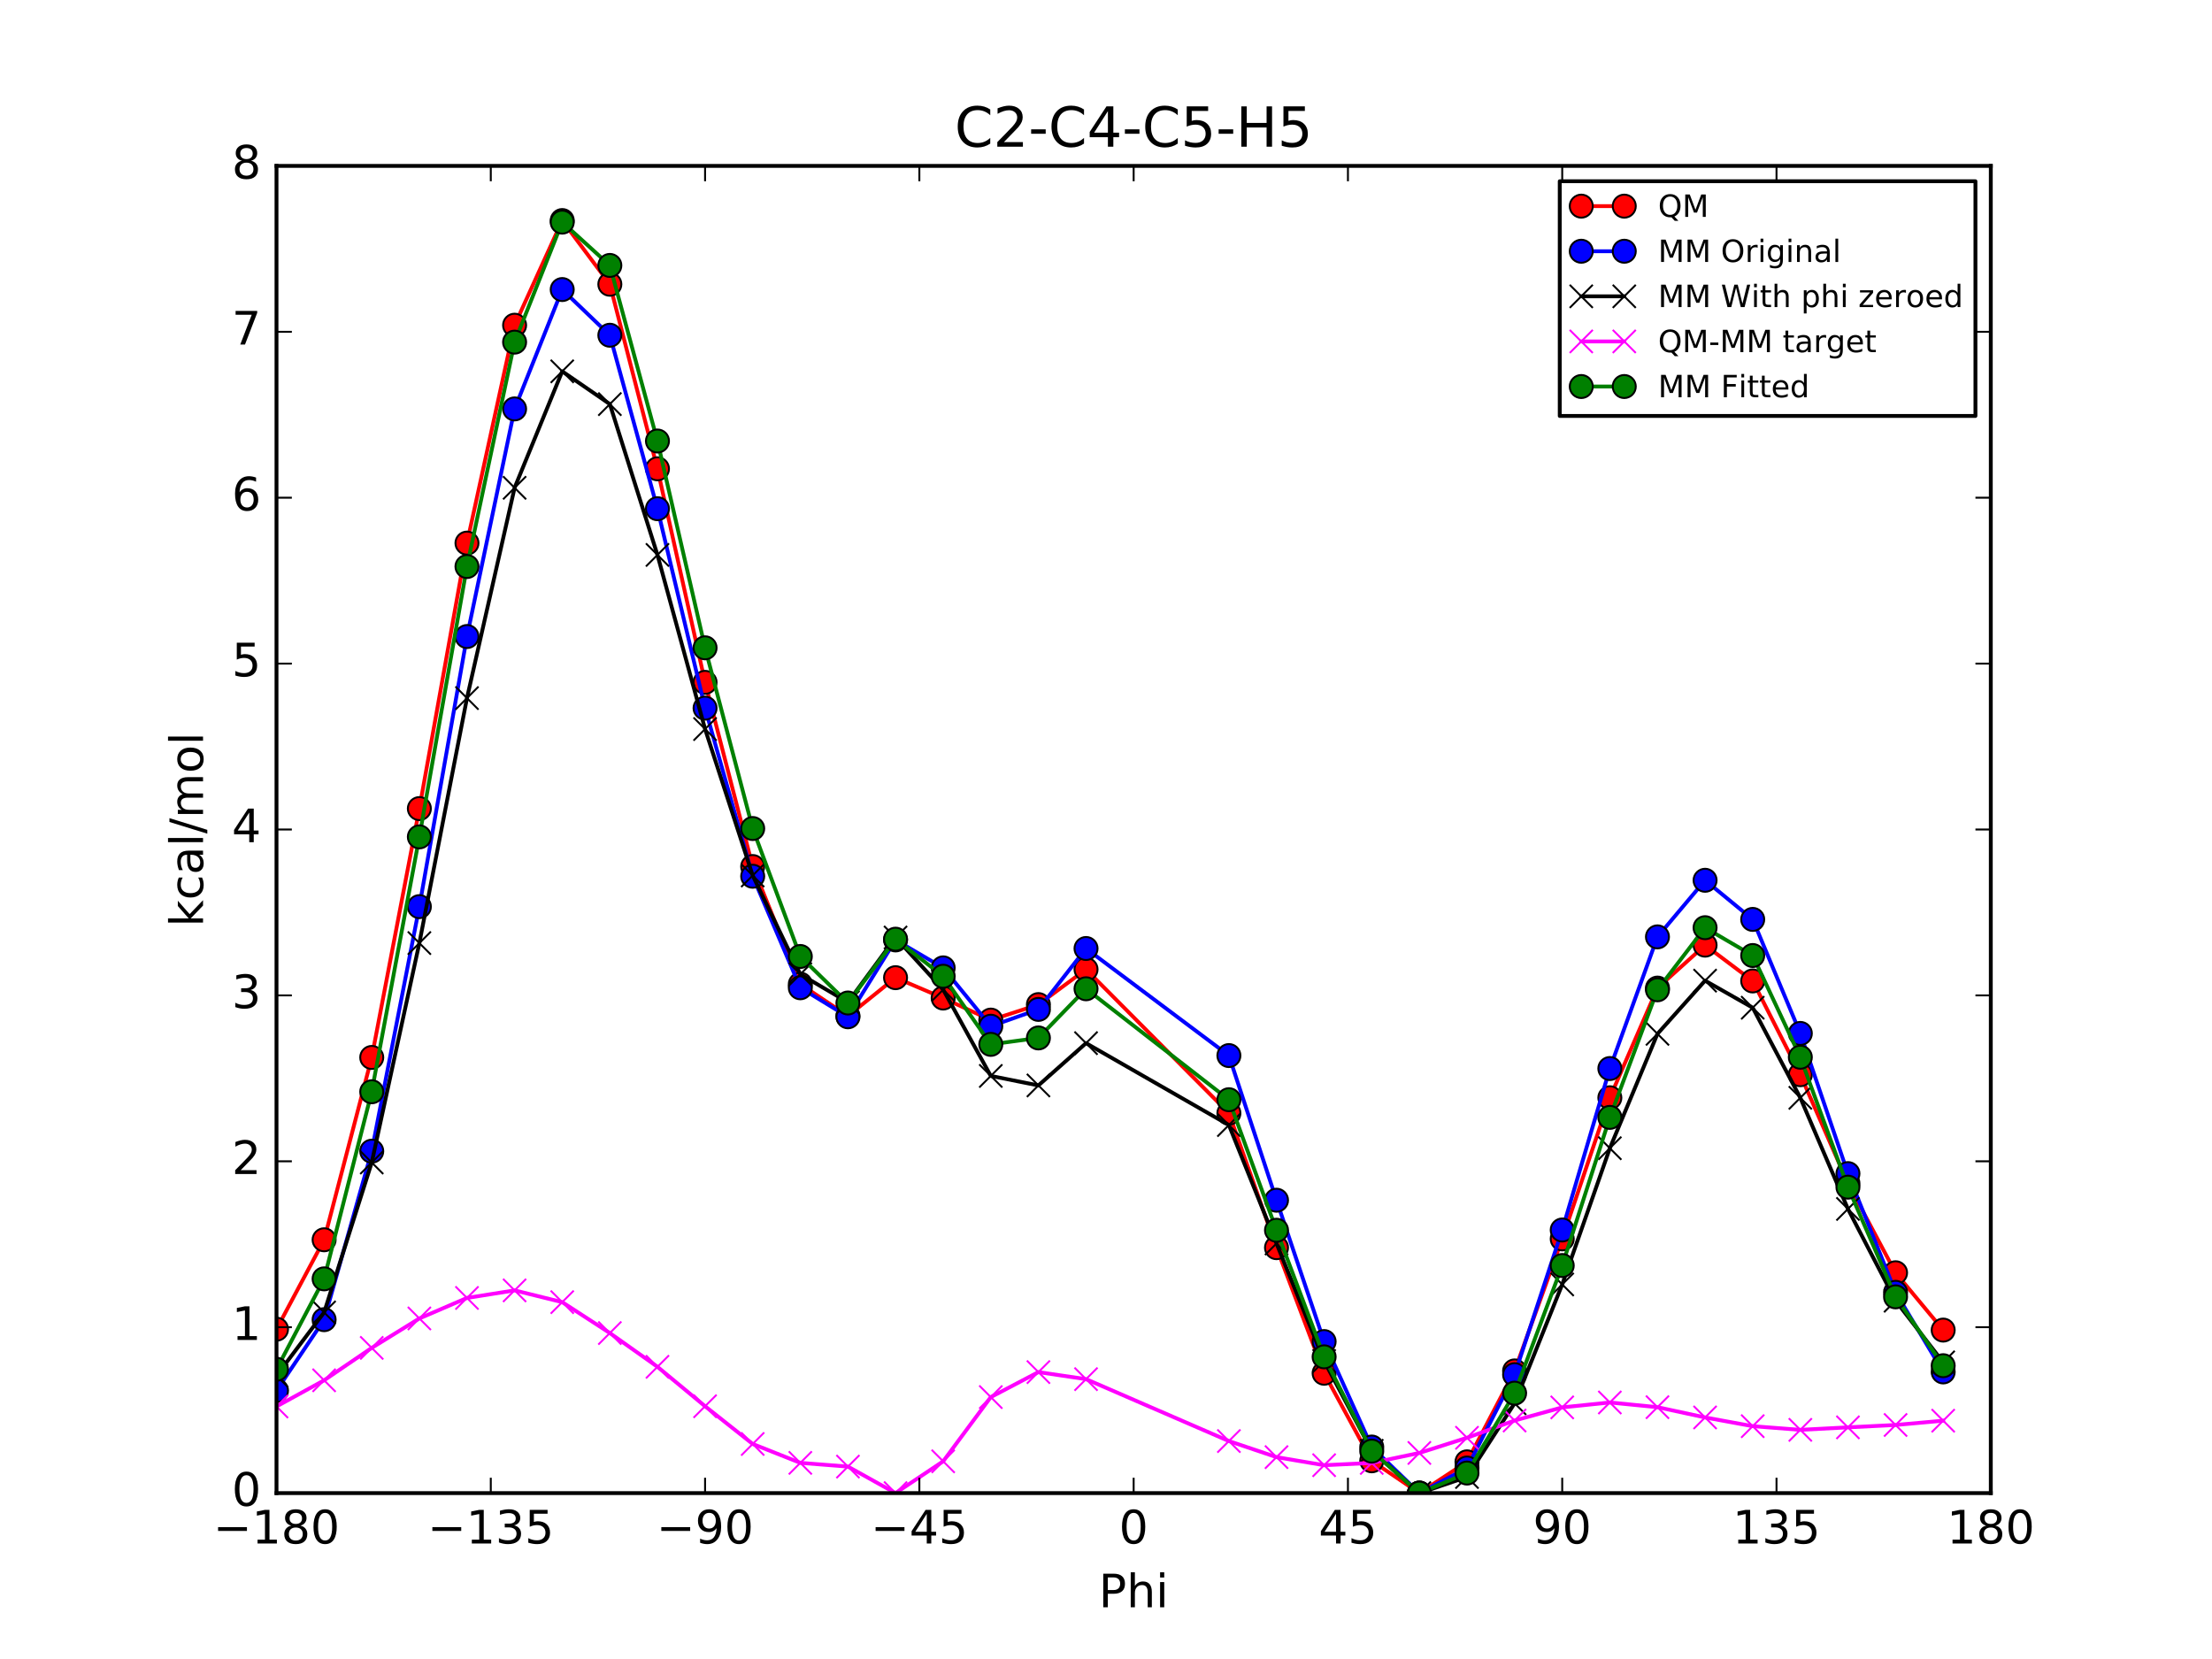 <?xml version="1.0" encoding="utf-8" standalone="no"?>
<!DOCTYPE svg PUBLIC "-//W3C//DTD SVG 1.1//EN"
  "http://www.w3.org/Graphics/SVG/1.1/DTD/svg11.dtd">
<!-- Created with matplotlib (http://matplotlib.org/) -->
<svg height="432pt" version="1.1" viewBox="0 0 576 432" width="576pt" xmlns="http://www.w3.org/2000/svg" xmlns:xlink="http://www.w3.org/1999/xlink">
 <defs>
  <style type="text/css">
*{stroke-linecap:butt;stroke-linejoin:round;stroke-miterlimit:100000;}
  </style>
 </defs>
 <g id="figure_1">
  <g id="patch_1">
   <path d="M 0 432 
L 576 432 
L 576 0 
L 0 0 
z
" style="fill:#ffffff;"/>
  </g>
  <g id="axes_1">
   <g id="patch_2">
    <path d="M 72 388.8 
L 518.4 388.8 
L 518.4 43.2 
L 72 43.2 
z
" style="fill:#ffffff;"/>
   </g>
   <g id="line2d_1">
    <path clip-path="url(#p2519c8c718)" d="M 72 346.123 
L 84.4 322.838 
L 96.8 275.357 
L 109.2 210.555 
L 121.6 141.423 
L 134 84.687 
L 146.4 57.431 
L 158.8 74.016 
L 171.2 122.075 
L 183.6 177.685 
L 196 225.645 
L 208.4 256.275 
L 220.8 264.557 
L 233.2 254.584 
L 245.6 259.886 
L 258 265.63 
L 270.4 261.595 
L 282.8 252.421 
L 320 289.869 
L 332.4 324.89 
L 344.8 357.587 
L 357.2 380.39 
L 369.6 388.8 
L 382 380.66 
L 394.4 356.984 
L 406.8 322.603 
L 419.2 285.854 
L 431.6 257.296 
L 444 246.114 
L 456.4 255.437 
L 468.8 279.852 
L 481.2 308.141 
L 493.6 331.424 
L 506 346.354 
" style="fill:none;stroke:#ff0000;stroke-linecap:square;"/>
    <defs>
     <path d="M 0 3 
C 0.796 3 1.559 2.684 2.121 2.121 
C 2.684 1.559 3 0.796 3 0 
C 3 -0.796 2.684 -1.559 2.121 -2.121 
C 1.559 -2.684 0.796 -3 0 -3 
C -0.796 -3 -1.559 -2.684 -2.121 -2.121 
C -2.684 -1.559 -3 -0.796 -3 0 
C -3 0.796 -2.684 1.559 -2.121 2.121 
C -1.559 2.684 -0.796 3 0 3 
z
" id="m94679b34db" style="stroke:#000000;stroke-width:0.5;"/>
    </defs>
    <g clip-path="url(#p2519c8c718)">
     <use style="fill:#ff0000;stroke:#000000;stroke-width:0.5;" x="72" xlink:href="#m94679b34db" y="346.123"/>
     <use style="fill:#ff0000;stroke:#000000;stroke-width:0.5;" x="84.4" xlink:href="#m94679b34db" y="322.838"/>
     <use style="fill:#ff0000;stroke:#000000;stroke-width:0.5;" x="96.8" xlink:href="#m94679b34db" y="275.357"/>
     <use style="fill:#ff0000;stroke:#000000;stroke-width:0.5;" x="109.2" xlink:href="#m94679b34db" y="210.555"/>
     <use style="fill:#ff0000;stroke:#000000;stroke-width:0.5;" x="121.6" xlink:href="#m94679b34db" y="141.423"/>
     <use style="fill:#ff0000;stroke:#000000;stroke-width:0.5;" x="134" xlink:href="#m94679b34db" y="84.687"/>
     <use style="fill:#ff0000;stroke:#000000;stroke-width:0.5;" x="146.4" xlink:href="#m94679b34db" y="57.431"/>
     <use style="fill:#ff0000;stroke:#000000;stroke-width:0.5;" x="158.8" xlink:href="#m94679b34db" y="74.016"/>
     <use style="fill:#ff0000;stroke:#000000;stroke-width:0.5;" x="171.2" xlink:href="#m94679b34db" y="122.075"/>
     <use style="fill:#ff0000;stroke:#000000;stroke-width:0.5;" x="183.6" xlink:href="#m94679b34db" y="177.685"/>
     <use style="fill:#ff0000;stroke:#000000;stroke-width:0.5;" x="196" xlink:href="#m94679b34db" y="225.645"/>
     <use style="fill:#ff0000;stroke:#000000;stroke-width:0.5;" x="208.4" xlink:href="#m94679b34db" y="256.275"/>
     <use style="fill:#ff0000;stroke:#000000;stroke-width:0.5;" x="220.8" xlink:href="#m94679b34db" y="264.557"/>
     <use style="fill:#ff0000;stroke:#000000;stroke-width:0.5;" x="233.2" xlink:href="#m94679b34db" y="254.584"/>
     <use style="fill:#ff0000;stroke:#000000;stroke-width:0.5;" x="245.6" xlink:href="#m94679b34db" y="259.886"/>
     <use style="fill:#ff0000;stroke:#000000;stroke-width:0.5;" x="258" xlink:href="#m94679b34db" y="265.63"/>
     <use style="fill:#ff0000;stroke:#000000;stroke-width:0.5;" x="270.4" xlink:href="#m94679b34db" y="261.595"/>
     <use style="fill:#ff0000;stroke:#000000;stroke-width:0.5;" x="282.8" xlink:href="#m94679b34db" y="252.421"/>
     <use style="fill:#ff0000;stroke:#000000;stroke-width:0.5;" x="320" xlink:href="#m94679b34db" y="289.869"/>
     <use style="fill:#ff0000;stroke:#000000;stroke-width:0.5;" x="332.4" xlink:href="#m94679b34db" y="324.89"/>
     <use style="fill:#ff0000;stroke:#000000;stroke-width:0.5;" x="344.8" xlink:href="#m94679b34db" y="357.587"/>
     <use style="fill:#ff0000;stroke:#000000;stroke-width:0.5;" x="357.2" xlink:href="#m94679b34db" y="380.39"/>
     <use style="fill:#ff0000;stroke:#000000;stroke-width:0.5;" x="369.6" xlink:href="#m94679b34db" y="388.8"/>
     <use style="fill:#ff0000;stroke:#000000;stroke-width:0.5;" x="382" xlink:href="#m94679b34db" y="380.66"/>
     <use style="fill:#ff0000;stroke:#000000;stroke-width:0.5;" x="394.4" xlink:href="#m94679b34db" y="356.984"/>
     <use style="fill:#ff0000;stroke:#000000;stroke-width:0.5;" x="406.8" xlink:href="#m94679b34db" y="322.603"/>
     <use style="fill:#ff0000;stroke:#000000;stroke-width:0.5;" x="419.2" xlink:href="#m94679b34db" y="285.854"/>
     <use style="fill:#ff0000;stroke:#000000;stroke-width:0.5;" x="431.6" xlink:href="#m94679b34db" y="257.296"/>
     <use style="fill:#ff0000;stroke:#000000;stroke-width:0.5;" x="444" xlink:href="#m94679b34db" y="246.114"/>
     <use style="fill:#ff0000;stroke:#000000;stroke-width:0.5;" x="456.4" xlink:href="#m94679b34db" y="255.437"/>
     <use style="fill:#ff0000;stroke:#000000;stroke-width:0.5;" x="468.8" xlink:href="#m94679b34db" y="279.852"/>
     <use style="fill:#ff0000;stroke:#000000;stroke-width:0.5;" x="481.2" xlink:href="#m94679b34db" y="308.141"/>
     <use style="fill:#ff0000;stroke:#000000;stroke-width:0.5;" x="493.6" xlink:href="#m94679b34db" y="331.424"/>
     <use style="fill:#ff0000;stroke:#000000;stroke-width:0.5;" x="506" xlink:href="#m94679b34db" y="346.354"/>
    </g>
   </g>
   <g id="line2d_2">
    <path clip-path="url(#p2519c8c718)" d="M 72 362.101 
L 84.4 343.64 
L 96.8 299.767 
L 109.2 236.085 
L 121.6 165.75 
L 134 106.48 
L 146.4 75.398 
L 158.8 87.295 
L 171.2 132.464 
L 183.6 184.393 
L 196 228.171 
L 208.4 257.212 
L 220.8 264.768 
L 233.2 244.757 
L 245.6 252.032 
L 258 267.22 
L 270.4 262.845 
L 282.8 246.988 
L 320 274.867 
L 332.4 312.533 
L 344.8 349.34 
L 357.2 376.805 
L 369.6 388.8 
L 382 382.267 
L 394.4 357.962 
L 406.8 320.287 
L 419.2 278.244 
L 431.6 243.96 
L 444 229.221 
L 456.4 239.411 
L 468.8 269.101 
L 481.2 305.602 
L 493.6 336.516 
L 506 357.248 
" style="fill:none;stroke:#0000ff;stroke-linecap:square;"/>
    <defs>
     <path d="M 0 3 
C 0.796 3 1.559 2.684 2.121 2.121 
C 2.684 1.559 3 0.796 3 0 
C 3 -0.796 2.684 -1.559 2.121 -2.121 
C 1.559 -2.684 0.796 -3 0 -3 
C -0.796 -3 -1.559 -2.684 -2.121 -2.121 
C -2.684 -1.559 -3 -0.796 -3 0 
C -3 0.796 -2.684 1.559 -2.121 2.121 
C -1.559 2.684 -0.796 3 0 3 
z
" id="m22a62c38fa" style="stroke:#000000;stroke-width:0.5;"/>
    </defs>
    <g clip-path="url(#p2519c8c718)">
     <use style="fill:#0000ff;stroke:#000000;stroke-width:0.5;" x="72" xlink:href="#m22a62c38fa" y="362.101"/>
     <use style="fill:#0000ff;stroke:#000000;stroke-width:0.5;" x="84.4" xlink:href="#m22a62c38fa" y="343.64"/>
     <use style="fill:#0000ff;stroke:#000000;stroke-width:0.5;" x="96.8" xlink:href="#m22a62c38fa" y="299.767"/>
     <use style="fill:#0000ff;stroke:#000000;stroke-width:0.5;" x="109.2" xlink:href="#m22a62c38fa" y="236.085"/>
     <use style="fill:#0000ff;stroke:#000000;stroke-width:0.5;" x="121.6" xlink:href="#m22a62c38fa" y="165.75"/>
     <use style="fill:#0000ff;stroke:#000000;stroke-width:0.5;" x="134" xlink:href="#m22a62c38fa" y="106.48"/>
     <use style="fill:#0000ff;stroke:#000000;stroke-width:0.5;" x="146.4" xlink:href="#m22a62c38fa" y="75.398"/>
     <use style="fill:#0000ff;stroke:#000000;stroke-width:0.5;" x="158.8" xlink:href="#m22a62c38fa" y="87.295"/>
     <use style="fill:#0000ff;stroke:#000000;stroke-width:0.5;" x="171.2" xlink:href="#m22a62c38fa" y="132.464"/>
     <use style="fill:#0000ff;stroke:#000000;stroke-width:0.5;" x="183.6" xlink:href="#m22a62c38fa" y="184.393"/>
     <use style="fill:#0000ff;stroke:#000000;stroke-width:0.5;" x="196" xlink:href="#m22a62c38fa" y="228.171"/>
     <use style="fill:#0000ff;stroke:#000000;stroke-width:0.5;" x="208.4" xlink:href="#m22a62c38fa" y="257.212"/>
     <use style="fill:#0000ff;stroke:#000000;stroke-width:0.5;" x="220.8" xlink:href="#m22a62c38fa" y="264.768"/>
     <use style="fill:#0000ff;stroke:#000000;stroke-width:0.5;" x="233.2" xlink:href="#m22a62c38fa" y="244.757"/>
     <use style="fill:#0000ff;stroke:#000000;stroke-width:0.5;" x="245.6" xlink:href="#m22a62c38fa" y="252.032"/>
     <use style="fill:#0000ff;stroke:#000000;stroke-width:0.5;" x="258" xlink:href="#m22a62c38fa" y="267.22"/>
     <use style="fill:#0000ff;stroke:#000000;stroke-width:0.5;" x="270.4" xlink:href="#m22a62c38fa" y="262.845"/>
     <use style="fill:#0000ff;stroke:#000000;stroke-width:0.5;" x="282.8" xlink:href="#m22a62c38fa" y="246.988"/>
     <use style="fill:#0000ff;stroke:#000000;stroke-width:0.5;" x="320" xlink:href="#m22a62c38fa" y="274.867"/>
     <use style="fill:#0000ff;stroke:#000000;stroke-width:0.5;" x="332.4" xlink:href="#m22a62c38fa" y="312.533"/>
     <use style="fill:#0000ff;stroke:#000000;stroke-width:0.5;" x="344.8" xlink:href="#m22a62c38fa" y="349.34"/>
     <use style="fill:#0000ff;stroke:#000000;stroke-width:0.5;" x="357.2" xlink:href="#m22a62c38fa" y="376.805"/>
     <use style="fill:#0000ff;stroke:#000000;stroke-width:0.5;" x="369.6" xlink:href="#m22a62c38fa" y="388.8"/>
     <use style="fill:#0000ff;stroke:#000000;stroke-width:0.5;" x="382" xlink:href="#m22a62c38fa" y="382.267"/>
     <use style="fill:#0000ff;stroke:#000000;stroke-width:0.5;" x="394.4" xlink:href="#m22a62c38fa" y="357.962"/>
     <use style="fill:#0000ff;stroke:#000000;stroke-width:0.5;" x="406.8" xlink:href="#m22a62c38fa" y="320.287"/>
     <use style="fill:#0000ff;stroke:#000000;stroke-width:0.5;" x="419.2" xlink:href="#m22a62c38fa" y="278.244"/>
     <use style="fill:#0000ff;stroke:#000000;stroke-width:0.5;" x="431.6" xlink:href="#m22a62c38fa" y="243.96"/>
     <use style="fill:#0000ff;stroke:#000000;stroke-width:0.5;" x="444" xlink:href="#m22a62c38fa" y="229.221"/>
     <use style="fill:#0000ff;stroke:#000000;stroke-width:0.5;" x="456.4" xlink:href="#m22a62c38fa" y="239.411"/>
     <use style="fill:#0000ff;stroke:#000000;stroke-width:0.5;" x="468.8" xlink:href="#m22a62c38fa" y="269.101"/>
     <use style="fill:#0000ff;stroke:#000000;stroke-width:0.5;" x="481.2" xlink:href="#m22a62c38fa" y="305.602"/>
     <use style="fill:#0000ff;stroke:#000000;stroke-width:0.5;" x="493.6" xlink:href="#m22a62c38fa" y="336.516"/>
     <use style="fill:#0000ff;stroke:#000000;stroke-width:0.5;" x="506" xlink:href="#m22a62c38fa" y="357.248"/>
    </g>
   </g>
   <g id="line2d_3">
    <path clip-path="url(#p2519c8c718)" d="M 72 358.223 
L 84.4 341.754 
L 96.8 302.714 
L 109.2 245.577 
L 121.6 181.784 
L 134 127.019 
L 146.4 96.696 
L 158.8 105.233 
L 171.2 144.503 
L 183.6 189.843 
L 196 227.98 
L 208.4 253.693 
L 220.8 261.001 
L 233.2 244.126 
L 245.6 257.706 
L 258 280.169 
L 270.4 282.643 
L 282.8 271.636 
L 320 292.963 
L 332.4 323.798 
L 344.8 354.394 
L 357.2 377.785 
L 369.6 388.8 
L 382 384.607 
L 394.4 365.426 
L 406.8 334.465 
L 419.2 298.994 
L 431.6 269.211 
L 444 255.358 
L 456.4 262.405 
L 468.8 285.866 
L 481.2 314.804 
L 493.6 338.703 
L 506 354.753 
" style="fill:none;stroke:#000000;stroke-linecap:square;"/>
    <defs>
     <path d="M -3 3 
L 3 -3 
M -3 -3 
L 3 3 
" id="mfa781673c3" style="stroke:#000000;stroke-width:0.5;"/>
    </defs>
    <g clip-path="url(#p2519c8c718)">
     <use style="stroke:#000000;stroke-width:0.5;" x="72" xlink:href="#mfa781673c3" y="358.223"/>
     <use style="stroke:#000000;stroke-width:0.5;" x="84.4" xlink:href="#mfa781673c3" y="341.754"/>
     <use style="stroke:#000000;stroke-width:0.5;" x="96.8" xlink:href="#mfa781673c3" y="302.714"/>
     <use style="stroke:#000000;stroke-width:0.5;" x="109.2" xlink:href="#mfa781673c3" y="245.577"/>
     <use style="stroke:#000000;stroke-width:0.5;" x="121.6" xlink:href="#mfa781673c3" y="181.784"/>
     <use style="stroke:#000000;stroke-width:0.5;" x="134" xlink:href="#mfa781673c3" y="127.019"/>
     <use style="stroke:#000000;stroke-width:0.5;" x="146.4" xlink:href="#mfa781673c3" y="96.696"/>
     <use style="stroke:#000000;stroke-width:0.5;" x="158.8" xlink:href="#mfa781673c3" y="105.233"/>
     <use style="stroke:#000000;stroke-width:0.5;" x="171.2" xlink:href="#mfa781673c3" y="144.503"/>
     <use style="stroke:#000000;stroke-width:0.5;" x="183.6" xlink:href="#mfa781673c3" y="189.843"/>
     <use style="stroke:#000000;stroke-width:0.5;" x="196" xlink:href="#mfa781673c3" y="227.98"/>
     <use style="stroke:#000000;stroke-width:0.5;" x="208.4" xlink:href="#mfa781673c3" y="253.693"/>
     <use style="stroke:#000000;stroke-width:0.5;" x="220.8" xlink:href="#mfa781673c3" y="261.001"/>
     <use style="stroke:#000000;stroke-width:0.5;" x="233.2" xlink:href="#mfa781673c3" y="244.126"/>
     <use style="stroke:#000000;stroke-width:0.5;" x="245.6" xlink:href="#mfa781673c3" y="257.706"/>
     <use style="stroke:#000000;stroke-width:0.5;" x="258" xlink:href="#mfa781673c3" y="280.169"/>
     <use style="stroke:#000000;stroke-width:0.5;" x="270.4" xlink:href="#mfa781673c3" y="282.643"/>
     <use style="stroke:#000000;stroke-width:0.5;" x="282.8" xlink:href="#mfa781673c3" y="271.636"/>
     <use style="stroke:#000000;stroke-width:0.5;" x="320" xlink:href="#mfa781673c3" y="292.963"/>
     <use style="stroke:#000000;stroke-width:0.5;" x="332.4" xlink:href="#mfa781673c3" y="323.798"/>
     <use style="stroke:#000000;stroke-width:0.5;" x="344.8" xlink:href="#mfa781673c3" y="354.394"/>
     <use style="stroke:#000000;stroke-width:0.5;" x="357.2" xlink:href="#mfa781673c3" y="377.785"/>
     <use style="stroke:#000000;stroke-width:0.5;" x="369.6" xlink:href="#mfa781673c3" y="388.8"/>
     <use style="stroke:#000000;stroke-width:0.5;" x="382" xlink:href="#mfa781673c3" y="384.607"/>
     <use style="stroke:#000000;stroke-width:0.5;" x="394.4" xlink:href="#mfa781673c3" y="365.426"/>
     <use style="stroke:#000000;stroke-width:0.5;" x="406.8" xlink:href="#mfa781673c3" y="334.465"/>
     <use style="stroke:#000000;stroke-width:0.5;" x="419.2" xlink:href="#mfa781673c3" y="298.994"/>
     <use style="stroke:#000000;stroke-width:0.5;" x="431.6" xlink:href="#mfa781673c3" y="269.211"/>
     <use style="stroke:#000000;stroke-width:0.5;" x="444" xlink:href="#mfa781673c3" y="255.358"/>
     <use style="stroke:#000000;stroke-width:0.5;" x="456.4" xlink:href="#mfa781673c3" y="262.405"/>
     <use style="stroke:#000000;stroke-width:0.5;" x="468.8" xlink:href="#mfa781673c3" y="285.866"/>
     <use style="stroke:#000000;stroke-width:0.5;" x="481.2" xlink:href="#mfa781673c3" y="314.804"/>
     <use style="stroke:#000000;stroke-width:0.5;" x="493.6" xlink:href="#mfa781673c3" y="338.703"/>
     <use style="stroke:#000000;stroke-width:0.5;" x="506" xlink:href="#mfa781673c3" y="354.753"/>
    </g>
   </g>
   <g id="line2d_4">
    <path clip-path="url(#p2519c8c718)" d="M 72 366.242 
L 84.4 359.426 
L 96.8 350.986 
L 109.2 343.32 
L 121.6 337.981 
L 134 336.01 
L 146.4 339.077 
L 158.8 347.125 
L 171.2 355.914 
L 183.6 366.184 
L 196 376.007 
L 208.4 380.925 
L 220.8 381.897 
L 233.2 388.8 
L 245.6 380.522 
L 258 363.802 
L 270.4 357.294 
L 282.8 359.128 
L 320 375.249 
L 332.4 379.435 
L 344.8 381.536 
L 357.2 380.947 
L 369.6 378.342 
L 382 374.396 
L 394.4 369.9 
L 406.8 366.48 
L 419.2 365.202 
L 431.6 366.427 
L 444 369.099 
L 456.4 371.374 
L 468.8 372.327 
L 481.2 371.678 
L 493.6 371.063 
L 506 369.943 
" style="fill:none;stroke:#ff00ff;stroke-linecap:square;"/>
    <defs>
     <path d="M -3 3 
L 3 -3 
M -3 -3 
L 3 3 
" id="m03954998dd" style="stroke:#ff00ff;stroke-width:0.5;"/>
    </defs>
    <g clip-path="url(#p2519c8c718)">
     <use style="fill:#ff00ff;stroke:#ff00ff;stroke-width:0.5;" x="72" xlink:href="#m03954998dd" y="366.242"/>
     <use style="fill:#ff00ff;stroke:#ff00ff;stroke-width:0.5;" x="84.4" xlink:href="#m03954998dd" y="359.426"/>
     <use style="fill:#ff00ff;stroke:#ff00ff;stroke-width:0.5;" x="96.8" xlink:href="#m03954998dd" y="350.986"/>
     <use style="fill:#ff00ff;stroke:#ff00ff;stroke-width:0.5;" x="109.2" xlink:href="#m03954998dd" y="343.32"/>
     <use style="fill:#ff00ff;stroke:#ff00ff;stroke-width:0.5;" x="121.6" xlink:href="#m03954998dd" y="337.981"/>
     <use style="fill:#ff00ff;stroke:#ff00ff;stroke-width:0.5;" x="134" xlink:href="#m03954998dd" y="336.01"/>
     <use style="fill:#ff00ff;stroke:#ff00ff;stroke-width:0.5;" x="146.4" xlink:href="#m03954998dd" y="339.077"/>
     <use style="fill:#ff00ff;stroke:#ff00ff;stroke-width:0.5;" x="158.8" xlink:href="#m03954998dd" y="347.125"/>
     <use style="fill:#ff00ff;stroke:#ff00ff;stroke-width:0.5;" x="171.2" xlink:href="#m03954998dd" y="355.914"/>
     <use style="fill:#ff00ff;stroke:#ff00ff;stroke-width:0.5;" x="183.6" xlink:href="#m03954998dd" y="366.184"/>
     <use style="fill:#ff00ff;stroke:#ff00ff;stroke-width:0.5;" x="196" xlink:href="#m03954998dd" y="376.007"/>
     <use style="fill:#ff00ff;stroke:#ff00ff;stroke-width:0.5;" x="208.4" xlink:href="#m03954998dd" y="380.925"/>
     <use style="fill:#ff00ff;stroke:#ff00ff;stroke-width:0.5;" x="220.8" xlink:href="#m03954998dd" y="381.897"/>
     <use style="fill:#ff00ff;stroke:#ff00ff;stroke-width:0.5;" x="233.2" xlink:href="#m03954998dd" y="388.8"/>
     <use style="fill:#ff00ff;stroke:#ff00ff;stroke-width:0.5;" x="245.6" xlink:href="#m03954998dd" y="380.522"/>
     <use style="fill:#ff00ff;stroke:#ff00ff;stroke-width:0.5;" x="258" xlink:href="#m03954998dd" y="363.802"/>
     <use style="fill:#ff00ff;stroke:#ff00ff;stroke-width:0.5;" x="270.4" xlink:href="#m03954998dd" y="357.294"/>
     <use style="fill:#ff00ff;stroke:#ff00ff;stroke-width:0.5;" x="282.8" xlink:href="#m03954998dd" y="359.128"/>
     <use style="fill:#ff00ff;stroke:#ff00ff;stroke-width:0.5;" x="320" xlink:href="#m03954998dd" y="375.249"/>
     <use style="fill:#ff00ff;stroke:#ff00ff;stroke-width:0.5;" x="332.4" xlink:href="#m03954998dd" y="379.435"/>
     <use style="fill:#ff00ff;stroke:#ff00ff;stroke-width:0.5;" x="344.8" xlink:href="#m03954998dd" y="381.536"/>
     <use style="fill:#ff00ff;stroke:#ff00ff;stroke-width:0.5;" x="357.2" xlink:href="#m03954998dd" y="380.947"/>
     <use style="fill:#ff00ff;stroke:#ff00ff;stroke-width:0.5;" x="369.6" xlink:href="#m03954998dd" y="378.342"/>
     <use style="fill:#ff00ff;stroke:#ff00ff;stroke-width:0.5;" x="382" xlink:href="#m03954998dd" y="374.396"/>
     <use style="fill:#ff00ff;stroke:#ff00ff;stroke-width:0.5;" x="394.4" xlink:href="#m03954998dd" y="369.9"/>
     <use style="fill:#ff00ff;stroke:#ff00ff;stroke-width:0.5;" x="406.8" xlink:href="#m03954998dd" y="366.48"/>
     <use style="fill:#ff00ff;stroke:#ff00ff;stroke-width:0.5;" x="419.2" xlink:href="#m03954998dd" y="365.202"/>
     <use style="fill:#ff00ff;stroke:#ff00ff;stroke-width:0.5;" x="431.6" xlink:href="#m03954998dd" y="366.427"/>
     <use style="fill:#ff00ff;stroke:#ff00ff;stroke-width:0.5;" x="444" xlink:href="#m03954998dd" y="369.099"/>
     <use style="fill:#ff00ff;stroke:#ff00ff;stroke-width:0.5;" x="456.4" xlink:href="#m03954998dd" y="371.374"/>
     <use style="fill:#ff00ff;stroke:#ff00ff;stroke-width:0.5;" x="468.8" xlink:href="#m03954998dd" y="372.327"/>
     <use style="fill:#ff00ff;stroke:#ff00ff;stroke-width:0.5;" x="481.2" xlink:href="#m03954998dd" y="371.678"/>
     <use style="fill:#ff00ff;stroke:#ff00ff;stroke-width:0.5;" x="493.6" xlink:href="#m03954998dd" y="371.063"/>
     <use style="fill:#ff00ff;stroke:#ff00ff;stroke-width:0.5;" x="506" xlink:href="#m03954998dd" y="369.943"/>
    </g>
   </g>
   <g id="line2d_5">
    <path clip-path="url(#p2519c8c718)" d="M 72 356.554 
L 84.4 333.01 
L 96.8 284.294 
L 109.2 217.921 
L 121.6 147.518 
L 134 89.089 
L 146.4 57.837 
L 158.8 69.117 
L 171.2 114.84 
L 183.6 168.69 
L 196 215.746 
L 208.4 249.066 
L 220.8 261.178 
L 233.2 244.563 
L 245.6 254.214 
L 258 271.952 
L 270.4 270.276 
L 282.8 257.475 
L 320 286.366 
L 332.4 320.353 
L 344.8 353.319 
L 357.2 377.869 
L 369.6 388.8 
L 382 383.582 
L 394.4 362.778 
L 406.8 329.543 
L 419.2 290.963 
L 431.6 257.742 
L 444 241.568 
L 456.4 248.816 
L 468.8 275.298 
L 481.2 309.133 
L 493.6 337.697 
L 506 355.626 
" style="fill:none;stroke:#008000;stroke-linecap:square;"/>
    <defs>
     <path d="M 0 3 
C 0.796 3 1.559 2.684 2.121 2.121 
C 2.684 1.559 3 0.796 3 0 
C 3 -0.796 2.684 -1.559 2.121 -2.121 
C 1.559 -2.684 0.796 -3 0 -3 
C -0.796 -3 -1.559 -2.684 -2.121 -2.121 
C -2.684 -1.559 -3 -0.796 -3 0 
C -3 0.796 -2.684 1.559 -2.121 2.121 
C -1.559 2.684 -0.796 3 0 3 
z
" id="m183791e583" style="stroke:#000000;stroke-width:0.5;"/>
    </defs>
    <g clip-path="url(#p2519c8c718)">
     <use style="fill:#008000;stroke:#000000;stroke-width:0.5;" x="72" xlink:href="#m183791e583" y="356.554"/>
     <use style="fill:#008000;stroke:#000000;stroke-width:0.5;" x="84.4" xlink:href="#m183791e583" y="333.01"/>
     <use style="fill:#008000;stroke:#000000;stroke-width:0.5;" x="96.8" xlink:href="#m183791e583" y="284.294"/>
     <use style="fill:#008000;stroke:#000000;stroke-width:0.5;" x="109.2" xlink:href="#m183791e583" y="217.921"/>
     <use style="fill:#008000;stroke:#000000;stroke-width:0.5;" x="121.6" xlink:href="#m183791e583" y="147.518"/>
     <use style="fill:#008000;stroke:#000000;stroke-width:0.5;" x="134" xlink:href="#m183791e583" y="89.089"/>
     <use style="fill:#008000;stroke:#000000;stroke-width:0.5;" x="146.4" xlink:href="#m183791e583" y="57.837"/>
     <use style="fill:#008000;stroke:#000000;stroke-width:0.5;" x="158.8" xlink:href="#m183791e583" y="69.117"/>
     <use style="fill:#008000;stroke:#000000;stroke-width:0.5;" x="171.2" xlink:href="#m183791e583" y="114.84"/>
     <use style="fill:#008000;stroke:#000000;stroke-width:0.5;" x="183.6" xlink:href="#m183791e583" y="168.69"/>
     <use style="fill:#008000;stroke:#000000;stroke-width:0.5;" x="196" xlink:href="#m183791e583" y="215.746"/>
     <use style="fill:#008000;stroke:#000000;stroke-width:0.5;" x="208.4" xlink:href="#m183791e583" y="249.066"/>
     <use style="fill:#008000;stroke:#000000;stroke-width:0.5;" x="220.8" xlink:href="#m183791e583" y="261.178"/>
     <use style="fill:#008000;stroke:#000000;stroke-width:0.5;" x="233.2" xlink:href="#m183791e583" y="244.563"/>
     <use style="fill:#008000;stroke:#000000;stroke-width:0.5;" x="245.6" xlink:href="#m183791e583" y="254.214"/>
     <use style="fill:#008000;stroke:#000000;stroke-width:0.5;" x="258" xlink:href="#m183791e583" y="271.952"/>
     <use style="fill:#008000;stroke:#000000;stroke-width:0.5;" x="270.4" xlink:href="#m183791e583" y="270.276"/>
     <use style="fill:#008000;stroke:#000000;stroke-width:0.5;" x="282.8" xlink:href="#m183791e583" y="257.475"/>
     <use style="fill:#008000;stroke:#000000;stroke-width:0.5;" x="320" xlink:href="#m183791e583" y="286.366"/>
     <use style="fill:#008000;stroke:#000000;stroke-width:0.5;" x="332.4" xlink:href="#m183791e583" y="320.353"/>
     <use style="fill:#008000;stroke:#000000;stroke-width:0.5;" x="344.8" xlink:href="#m183791e583" y="353.319"/>
     <use style="fill:#008000;stroke:#000000;stroke-width:0.5;" x="357.2" xlink:href="#m183791e583" y="377.869"/>
     <use style="fill:#008000;stroke:#000000;stroke-width:0.5;" x="369.6" xlink:href="#m183791e583" y="388.8"/>
     <use style="fill:#008000;stroke:#000000;stroke-width:0.5;" x="382" xlink:href="#m183791e583" y="383.582"/>
     <use style="fill:#008000;stroke:#000000;stroke-width:0.5;" x="394.4" xlink:href="#m183791e583" y="362.778"/>
     <use style="fill:#008000;stroke:#000000;stroke-width:0.5;" x="406.8" xlink:href="#m183791e583" y="329.543"/>
     <use style="fill:#008000;stroke:#000000;stroke-width:0.5;" x="419.2" xlink:href="#m183791e583" y="290.963"/>
     <use style="fill:#008000;stroke:#000000;stroke-width:0.5;" x="431.6" xlink:href="#m183791e583" y="257.742"/>
     <use style="fill:#008000;stroke:#000000;stroke-width:0.5;" x="444" xlink:href="#m183791e583" y="241.568"/>
     <use style="fill:#008000;stroke:#000000;stroke-width:0.5;" x="456.4" xlink:href="#m183791e583" y="248.816"/>
     <use style="fill:#008000;stroke:#000000;stroke-width:0.5;" x="468.8" xlink:href="#m183791e583" y="275.298"/>
     <use style="fill:#008000;stroke:#000000;stroke-width:0.5;" x="481.2" xlink:href="#m183791e583" y="309.133"/>
     <use style="fill:#008000;stroke:#000000;stroke-width:0.5;" x="493.6" xlink:href="#m183791e583" y="337.697"/>
     <use style="fill:#008000;stroke:#000000;stroke-width:0.5;" x="506" xlink:href="#m183791e583" y="355.626"/>
    </g>
   </g>
   <g id="patch_3">
    <path d="M 72 388.8 
L 518.4 388.8 
" style="fill:none;stroke:#000000;stroke-linecap:square;stroke-linejoin:miter;"/>
   </g>
   <g id="patch_4">
    <path d="M 72 43.2 
L 518.4 43.2 
" style="fill:none;stroke:#000000;stroke-linecap:square;stroke-linejoin:miter;"/>
   </g>
   <g id="patch_5">
    <path d="M 518.4 388.8 
L 518.4 43.2 
" style="fill:none;stroke:#000000;stroke-linecap:square;stroke-linejoin:miter;"/>
   </g>
   <g id="patch_6">
    <path d="M 72 388.8 
L 72 43.2 
" style="fill:none;stroke:#000000;stroke-linecap:square;stroke-linejoin:miter;"/>
   </g>
   <g id="matplotlib.axis_1">
    <g id="xtick_1">
     <g id="line2d_6">
      <defs>
       <path d="M 0 0 
L 0 -4 
" id="m6ce3fce4b6" style="stroke:#000000;stroke-width:0.5;"/>
      </defs>
      <g>
       <use style="stroke:#000000;stroke-width:0.5;" x="72.0" xlink:href="#m6ce3fce4b6" y="388.8"/>
      </g>
     </g>
     <g id="line2d_7">
      <defs>
       <path d="M 0 0 
L 0 4 
" id="m0956c6ef56" style="stroke:#000000;stroke-width:0.5;"/>
      </defs>
      <g>
       <use style="stroke:#000000;stroke-width:0.5;" x="72.0" xlink:href="#m0956c6ef56" y="43.2"/>
      </g>
     </g>
     <g id="text_1">
      <!-- −180 -->
      <defs>
       <path d="M 31.781 66.406 
Q 24.172 66.406 20.328 58.906 
Q 16.5 51.422 16.5 36.375 
Q 16.5 21.391 20.328 13.891 
Q 24.172 6.391 31.781 6.391 
Q 39.453 6.391 43.281 13.891 
Q 47.125 21.391 47.125 36.375 
Q 47.125 51.422 43.281 58.906 
Q 39.453 66.406 31.781 66.406 
M 31.781 74.219 
Q 44.047 74.219 50.516 64.516 
Q 56.984 54.828 56.984 36.375 
Q 56.984 17.969 50.516 8.266 
Q 44.047 -1.422 31.781 -1.422 
Q 19.531 -1.422 13.062 8.266 
Q 6.594 17.969 6.594 36.375 
Q 6.594 54.828 13.062 64.516 
Q 19.531 74.219 31.781 74.219 
" id="BitstreamVeraSans-Roman-30"/>
       <path d="M 12.406 8.297 
L 28.516 8.297 
L 28.516 63.922 
L 10.984 60.406 
L 10.984 69.391 
L 28.422 72.906 
L 38.281 72.906 
L 38.281 8.297 
L 54.391 8.297 
L 54.391 0 
L 12.406 0 
z
" id="BitstreamVeraSans-Roman-31"/>
       <path d="M 10.594 35.5 
L 73.188 35.5 
L 73.188 27.203 
L 10.594 27.203 
z
" id="BitstreamVeraSans-Roman-2212"/>
       <path d="M 31.781 34.625 
Q 24.75 34.625 20.719 30.859 
Q 16.703 27.094 16.703 20.516 
Q 16.703 13.922 20.719 10.156 
Q 24.75 6.391 31.781 6.391 
Q 38.812 6.391 42.859 10.172 
Q 46.922 13.969 46.922 20.516 
Q 46.922 27.094 42.891 30.859 
Q 38.875 34.625 31.781 34.625 
M 21.922 38.812 
Q 15.578 40.375 12.031 44.719 
Q 8.5 49.078 8.5 55.328 
Q 8.5 64.062 14.719 69.141 
Q 20.953 74.219 31.781 74.219 
Q 42.672 74.219 48.875 69.141 
Q 55.078 64.062 55.078 55.328 
Q 55.078 49.078 51.531 44.719 
Q 48 40.375 41.703 38.812 
Q 48.828 37.156 52.797 32.312 
Q 56.781 27.484 56.781 20.516 
Q 56.781 9.906 50.312 4.234 
Q 43.844 -1.422 31.781 -1.422 
Q 19.734 -1.422 13.25 4.234 
Q 6.781 9.906 6.781 20.516 
Q 6.781 27.484 10.781 32.312 
Q 14.797 37.156 21.922 38.812 
M 18.312 54.391 
Q 18.312 48.734 21.844 45.562 
Q 25.391 42.391 31.781 42.391 
Q 38.141 42.391 41.719 45.562 
Q 45.312 48.734 45.312 54.391 
Q 45.312 60.062 41.719 63.234 
Q 38.141 66.406 31.781 66.406 
Q 25.391 66.406 21.844 63.234 
Q 18.312 60.062 18.312 54.391 
" id="BitstreamVeraSans-Roman-38"/>
      </defs>
      <g transform="translate(55.52 401.918)scale(0.12 -0.12)">
       <use xlink:href="#BitstreamVeraSans-Roman-2212"/>
       <use x="83.789" xlink:href="#BitstreamVeraSans-Roman-31"/>
       <use x="147.412" xlink:href="#BitstreamVeraSans-Roman-38"/>
       <use x="211.035" xlink:href="#BitstreamVeraSans-Roman-30"/>
      </g>
     </g>
    </g>
    <g id="xtick_2">
     <g id="line2d_8">
      <g>
       <use style="stroke:#000000;stroke-width:0.5;" x="127.8" xlink:href="#m6ce3fce4b6" y="388.8"/>
      </g>
     </g>
     <g id="line2d_9">
      <g>
       <use style="stroke:#000000;stroke-width:0.5;" x="127.8" xlink:href="#m0956c6ef56" y="43.2"/>
      </g>
     </g>
     <g id="text_2">
      <!-- −135 -->
      <defs>
       <path d="M 40.578 39.312 
Q 47.656 37.797 51.625 33 
Q 55.609 28.219 55.609 21.188 
Q 55.609 10.406 48.188 4.484 
Q 40.766 -1.422 27.094 -1.422 
Q 22.516 -1.422 17.656 -0.516 
Q 12.797 0.391 7.625 2.203 
L 7.625 11.719 
Q 11.719 9.328 16.594 8.109 
Q 21.484 6.891 26.812 6.891 
Q 36.078 6.891 40.938 10.547 
Q 45.797 14.203 45.797 21.188 
Q 45.797 27.641 41.281 31.266 
Q 36.766 34.906 28.719 34.906 
L 20.219 34.906 
L 20.219 43.016 
L 29.109 43.016 
Q 36.375 43.016 40.234 45.922 
Q 44.094 48.828 44.094 54.297 
Q 44.094 59.906 40.109 62.906 
Q 36.141 65.922 28.719 65.922 
Q 24.656 65.922 20.016 65.031 
Q 15.375 64.156 9.812 62.312 
L 9.812 71.094 
Q 15.438 72.656 20.344 73.438 
Q 25.25 74.219 29.594 74.219 
Q 40.828 74.219 47.359 69.109 
Q 53.906 64.016 53.906 55.328 
Q 53.906 49.266 50.438 45.094 
Q 46.969 40.922 40.578 39.312 
" id="BitstreamVeraSans-Roman-33"/>
       <path d="M 10.797 72.906 
L 49.516 72.906 
L 49.516 64.594 
L 19.828 64.594 
L 19.828 46.734 
Q 21.969 47.469 24.109 47.828 
Q 26.266 48.188 28.422 48.188 
Q 40.625 48.188 47.75 41.5 
Q 54.891 34.812 54.891 23.391 
Q 54.891 11.625 47.562 5.094 
Q 40.234 -1.422 26.906 -1.422 
Q 22.312 -1.422 17.547 -0.641 
Q 12.797 0.141 7.719 1.703 
L 7.719 11.625 
Q 12.109 9.234 16.797 8.062 
Q 21.484 6.891 26.703 6.891 
Q 35.156 6.891 40.078 11.328 
Q 45.016 15.766 45.016 23.391 
Q 45.016 31 40.078 35.438 
Q 35.156 39.891 26.703 39.891 
Q 22.75 39.891 18.812 39.016 
Q 14.891 38.141 10.797 36.281 
z
" id="BitstreamVeraSans-Roman-35"/>
      </defs>
      <g transform="translate(111.32 401.918)scale(0.12 -0.12)">
       <use xlink:href="#BitstreamVeraSans-Roman-2212"/>
       <use x="83.789" xlink:href="#BitstreamVeraSans-Roman-31"/>
       <use x="147.412" xlink:href="#BitstreamVeraSans-Roman-33"/>
       <use x="211.035" xlink:href="#BitstreamVeraSans-Roman-35"/>
      </g>
     </g>
    </g>
    <g id="xtick_3">
     <g id="line2d_10">
      <g>
       <use style="stroke:#000000;stroke-width:0.5;" x="183.6" xlink:href="#m6ce3fce4b6" y="388.8"/>
      </g>
     </g>
     <g id="line2d_11">
      <g>
       <use style="stroke:#000000;stroke-width:0.5;" x="183.6" xlink:href="#m0956c6ef56" y="43.2"/>
      </g>
     </g>
     <g id="text_3">
      <!-- −90 -->
      <defs>
       <path d="M 10.984 1.516 
L 10.984 10.5 
Q 14.703 8.734 18.5 7.812 
Q 22.312 6.891 25.984 6.891 
Q 35.75 6.891 40.891 13.453 
Q 46.047 20.016 46.781 33.406 
Q 43.953 29.203 39.594 26.953 
Q 35.25 24.703 29.984 24.703 
Q 19.047 24.703 12.672 31.312 
Q 6.297 37.938 6.297 49.422 
Q 6.297 60.641 12.938 67.422 
Q 19.578 74.219 30.609 74.219 
Q 43.266 74.219 49.922 64.516 
Q 56.594 54.828 56.594 36.375 
Q 56.594 19.141 48.406 8.859 
Q 40.234 -1.422 26.422 -1.422 
Q 22.703 -1.422 18.891 -0.688 
Q 15.094 0.047 10.984 1.516 
M 30.609 32.422 
Q 37.25 32.422 41.125 36.953 
Q 45.016 41.5 45.016 49.422 
Q 45.016 57.281 41.125 61.844 
Q 37.25 66.406 30.609 66.406 
Q 23.969 66.406 20.094 61.844 
Q 16.219 57.281 16.219 49.422 
Q 16.219 41.5 20.094 36.953 
Q 23.969 32.422 30.609 32.422 
" id="BitstreamVeraSans-Roman-39"/>
      </defs>
      <g transform="translate(170.937 401.918)scale(0.12 -0.12)">
       <use xlink:href="#BitstreamVeraSans-Roman-2212"/>
       <use x="83.789" xlink:href="#BitstreamVeraSans-Roman-39"/>
       <use x="147.412" xlink:href="#BitstreamVeraSans-Roman-30"/>
      </g>
     </g>
    </g>
    <g id="xtick_4">
     <g id="line2d_12">
      <g>
       <use style="stroke:#000000;stroke-width:0.5;" x="239.4" xlink:href="#m6ce3fce4b6" y="388.8"/>
      </g>
     </g>
     <g id="line2d_13">
      <g>
       <use style="stroke:#000000;stroke-width:0.5;" x="239.4" xlink:href="#m0956c6ef56" y="43.2"/>
      </g>
     </g>
     <g id="text_4">
      <!-- −45 -->
      <defs>
       <path d="M 37.797 64.312 
L 12.891 25.391 
L 37.797 25.391 
z
M 35.203 72.906 
L 47.609 72.906 
L 47.609 25.391 
L 58.016 25.391 
L 58.016 17.188 
L 47.609 17.188 
L 47.609 0 
L 37.797 0 
L 37.797 17.188 
L 4.891 17.188 
L 4.891 26.703 
z
" id="BitstreamVeraSans-Roman-34"/>
      </defs>
      <g transform="translate(226.737 401.918)scale(0.12 -0.12)">
       <use xlink:href="#BitstreamVeraSans-Roman-2212"/>
       <use x="83.789" xlink:href="#BitstreamVeraSans-Roman-34"/>
       <use x="147.412" xlink:href="#BitstreamVeraSans-Roman-35"/>
      </g>
     </g>
    </g>
    <g id="xtick_5">
     <g id="line2d_14">
      <g>
       <use style="stroke:#000000;stroke-width:0.5;" x="295.2" xlink:href="#m6ce3fce4b6" y="388.8"/>
      </g>
     </g>
     <g id="line2d_15">
      <g>
       <use style="stroke:#000000;stroke-width:0.5;" x="295.2" xlink:href="#m0956c6ef56" y="43.2"/>
      </g>
     </g>
     <g id="text_5">
      <!-- 0 -->
      <g transform="translate(291.382 401.918)scale(0.12 -0.12)">
       <use xlink:href="#BitstreamVeraSans-Roman-30"/>
      </g>
     </g>
    </g>
    <g id="xtick_6">
     <g id="line2d_16">
      <g>
       <use style="stroke:#000000;stroke-width:0.5;" x="351.0" xlink:href="#m6ce3fce4b6" y="388.8"/>
      </g>
     </g>
     <g id="line2d_17">
      <g>
       <use style="stroke:#000000;stroke-width:0.5;" x="351.0" xlink:href="#m0956c6ef56" y="43.2"/>
      </g>
     </g>
     <g id="text_6">
      <!-- 45 -->
      <g transform="translate(343.365 401.918)scale(0.12 -0.12)">
       <use xlink:href="#BitstreamVeraSans-Roman-34"/>
       <use x="63.623" xlink:href="#BitstreamVeraSans-Roman-35"/>
      </g>
     </g>
    </g>
    <g id="xtick_7">
     <g id="line2d_18">
      <g>
       <use style="stroke:#000000;stroke-width:0.5;" x="406.8" xlink:href="#m6ce3fce4b6" y="388.8"/>
      </g>
     </g>
     <g id="line2d_19">
      <g>
       <use style="stroke:#000000;stroke-width:0.5;" x="406.8" xlink:href="#m0956c6ef56" y="43.2"/>
      </g>
     </g>
     <g id="text_7">
      <!-- 90 -->
      <g transform="translate(399.165 401.918)scale(0.12 -0.12)">
       <use xlink:href="#BitstreamVeraSans-Roman-39"/>
       <use x="63.623" xlink:href="#BitstreamVeraSans-Roman-30"/>
      </g>
     </g>
    </g>
    <g id="xtick_8">
     <g id="line2d_20">
      <g>
       <use style="stroke:#000000;stroke-width:0.5;" x="462.6" xlink:href="#m6ce3fce4b6" y="388.8"/>
      </g>
     </g>
     <g id="line2d_21">
      <g>
       <use style="stroke:#000000;stroke-width:0.5;" x="462.6" xlink:href="#m0956c6ef56" y="43.2"/>
      </g>
     </g>
     <g id="text_8">
      <!-- 135 -->
      <g transform="translate(451.147 401.918)scale(0.12 -0.12)">
       <use xlink:href="#BitstreamVeraSans-Roman-31"/>
       <use x="63.623" xlink:href="#BitstreamVeraSans-Roman-33"/>
       <use x="127.246" xlink:href="#BitstreamVeraSans-Roman-35"/>
      </g>
     </g>
    </g>
    <g id="xtick_9">
     <g id="line2d_22">
      <g>
       <use style="stroke:#000000;stroke-width:0.5;" x="518.4" xlink:href="#m6ce3fce4b6" y="388.8"/>
      </g>
     </g>
     <g id="line2d_23">
      <g>
       <use style="stroke:#000000;stroke-width:0.5;" x="518.4" xlink:href="#m0956c6ef56" y="43.2"/>
      </g>
     </g>
     <g id="text_9">
      <!-- 180 -->
      <g transform="translate(506.947 401.918)scale(0.12 -0.12)">
       <use xlink:href="#BitstreamVeraSans-Roman-31"/>
       <use x="63.623" xlink:href="#BitstreamVeraSans-Roman-38"/>
       <use x="127.246" xlink:href="#BitstreamVeraSans-Roman-30"/>
      </g>
     </g>
    </g>
    <g id="text_10">
     <!-- Phi -->
     <defs>
      <path d="M 19.672 64.797 
L 19.672 37.406 
L 32.078 37.406 
Q 38.969 37.406 42.719 40.969 
Q 46.484 44.531 46.484 51.125 
Q 46.484 57.672 42.719 61.234 
Q 38.969 64.797 32.078 64.797 
z
M 9.812 72.906 
L 32.078 72.906 
Q 44.344 72.906 50.609 67.359 
Q 56.891 61.812 56.891 51.125 
Q 56.891 40.328 50.609 34.812 
Q 44.344 29.297 32.078 29.297 
L 19.672 29.297 
L 19.672 0 
L 9.812 0 
z
" id="BitstreamVeraSans-Roman-50"/>
      <path d="M 54.891 33.016 
L 54.891 0 
L 45.906 0 
L 45.906 32.719 
Q 45.906 40.484 42.875 44.328 
Q 39.844 48.188 33.797 48.188 
Q 26.516 48.188 22.312 43.547 
Q 18.109 38.922 18.109 30.906 
L 18.109 0 
L 9.078 0 
L 9.078 75.984 
L 18.109 75.984 
L 18.109 46.188 
Q 21.344 51.125 25.703 53.562 
Q 30.078 56 35.797 56 
Q 45.219 56 50.047 50.172 
Q 54.891 44.344 54.891 33.016 
" id="BitstreamVeraSans-Roman-68"/>
      <path d="M 9.422 54.688 
L 18.406 54.688 
L 18.406 0 
L 9.422 0 
z
M 9.422 75.984 
L 18.406 75.984 
L 18.406 64.594 
L 9.422 64.594 
z
" id="BitstreamVeraSans-Roman-69"/>
     </defs>
     <g transform="translate(286.113 418.532)scale(0.12 -0.12)">
      <use xlink:href="#BitstreamVeraSans-Roman-50"/>
      <use x="60.303" xlink:href="#BitstreamVeraSans-Roman-68"/>
      <use x="123.682" xlink:href="#BitstreamVeraSans-Roman-69"/>
     </g>
    </g>
   </g>
   <g id="matplotlib.axis_2">
    <g id="ytick_1">
     <g id="line2d_24">
      <defs>
       <path d="M 0 0 
L 4 0 
" id="m5a2f2c7f78" style="stroke:#000000;stroke-width:0.5;"/>
      </defs>
      <g>
       <use style="stroke:#000000;stroke-width:0.5;" x="72.0" xlink:href="#m5a2f2c7f78" y="388.8"/>
      </g>
     </g>
     <g id="line2d_25">
      <defs>
       <path d="M 0 0 
L -4 0 
" id="mb79979dd11" style="stroke:#000000;stroke-width:0.5;"/>
      </defs>
      <g>
       <use style="stroke:#000000;stroke-width:0.5;" x="518.4" xlink:href="#mb79979dd11" y="388.8"/>
      </g>
     </g>
     <g id="text_11">
      <!-- 0 -->
      <g transform="translate(60.365 392.111)scale(0.12 -0.12)">
       <use xlink:href="#BitstreamVeraSans-Roman-30"/>
      </g>
     </g>
    </g>
    <g id="ytick_2">
     <g id="line2d_26">
      <g>
       <use style="stroke:#000000;stroke-width:0.5;" x="72.0" xlink:href="#m5a2f2c7f78" y="345.6"/>
      </g>
     </g>
     <g id="line2d_27">
      <g>
       <use style="stroke:#000000;stroke-width:0.5;" x="518.4" xlink:href="#mb79979dd11" y="345.6"/>
      </g>
     </g>
     <g id="text_12">
      <!-- 1 -->
      <g transform="translate(60.365 348.911)scale(0.12 -0.12)">
       <use xlink:href="#BitstreamVeraSans-Roman-31"/>
      </g>
     </g>
    </g>
    <g id="ytick_3">
     <g id="line2d_28">
      <g>
       <use style="stroke:#000000;stroke-width:0.5;" x="72.0" xlink:href="#m5a2f2c7f78" y="302.4"/>
      </g>
     </g>
     <g id="line2d_29">
      <g>
       <use style="stroke:#000000;stroke-width:0.5;" x="518.4" xlink:href="#mb79979dd11" y="302.4"/>
      </g>
     </g>
     <g id="text_13">
      <!-- 2 -->
      <defs>
       <path d="M 19.188 8.297 
L 53.609 8.297 
L 53.609 0 
L 7.328 0 
L 7.328 8.297 
Q 12.938 14.109 22.625 23.891 
Q 32.328 33.688 34.812 36.531 
Q 39.547 41.844 41.422 45.531 
Q 43.312 49.219 43.312 52.781 
Q 43.312 58.594 39.234 62.25 
Q 35.156 65.922 28.609 65.922 
Q 23.969 65.922 18.812 64.312 
Q 13.672 62.703 7.812 59.422 
L 7.812 69.391 
Q 13.766 71.781 18.938 73 
Q 24.125 74.219 28.422 74.219 
Q 39.75 74.219 46.484 68.547 
Q 53.219 62.891 53.219 53.422 
Q 53.219 48.922 51.531 44.891 
Q 49.859 40.875 45.406 35.406 
Q 44.188 33.984 37.641 27.219 
Q 31.109 20.453 19.188 8.297 
" id="BitstreamVeraSans-Roman-32"/>
      </defs>
      <g transform="translate(60.365 305.711)scale(0.12 -0.12)">
       <use xlink:href="#BitstreamVeraSans-Roman-32"/>
      </g>
     </g>
    </g>
    <g id="ytick_4">
     <g id="line2d_30">
      <g>
       <use style="stroke:#000000;stroke-width:0.5;" x="72.0" xlink:href="#m5a2f2c7f78" y="259.2"/>
      </g>
     </g>
     <g id="line2d_31">
      <g>
       <use style="stroke:#000000;stroke-width:0.5;" x="518.4" xlink:href="#mb79979dd11" y="259.2"/>
      </g>
     </g>
     <g id="text_14">
      <!-- 3 -->
      <g transform="translate(60.365 262.511)scale(0.12 -0.12)">
       <use xlink:href="#BitstreamVeraSans-Roman-33"/>
      </g>
     </g>
    </g>
    <g id="ytick_5">
     <g id="line2d_32">
      <g>
       <use style="stroke:#000000;stroke-width:0.5;" x="72.0" xlink:href="#m5a2f2c7f78" y="216.0"/>
      </g>
     </g>
     <g id="line2d_33">
      <g>
       <use style="stroke:#000000;stroke-width:0.5;" x="518.4" xlink:href="#mb79979dd11" y="216.0"/>
      </g>
     </g>
     <g id="text_15">
      <!-- 4 -->
      <g transform="translate(60.365 219.311)scale(0.12 -0.12)">
       <use xlink:href="#BitstreamVeraSans-Roman-34"/>
      </g>
     </g>
    </g>
    <g id="ytick_6">
     <g id="line2d_34">
      <g>
       <use style="stroke:#000000;stroke-width:0.5;" x="72.0" xlink:href="#m5a2f2c7f78" y="172.8"/>
      </g>
     </g>
     <g id="line2d_35">
      <g>
       <use style="stroke:#000000;stroke-width:0.5;" x="518.4" xlink:href="#mb79979dd11" y="172.8"/>
      </g>
     </g>
     <g id="text_16">
      <!-- 5 -->
      <g transform="translate(60.365 176.111)scale(0.12 -0.12)">
       <use xlink:href="#BitstreamVeraSans-Roman-35"/>
      </g>
     </g>
    </g>
    <g id="ytick_7">
     <g id="line2d_36">
      <g>
       <use style="stroke:#000000;stroke-width:0.5;" x="72.0" xlink:href="#m5a2f2c7f78" y="129.6"/>
      </g>
     </g>
     <g id="line2d_37">
      <g>
       <use style="stroke:#000000;stroke-width:0.5;" x="518.4" xlink:href="#mb79979dd11" y="129.6"/>
      </g>
     </g>
     <g id="text_17">
      <!-- 6 -->
      <defs>
       <path d="M 33.016 40.375 
Q 26.375 40.375 22.484 35.828 
Q 18.609 31.297 18.609 23.391 
Q 18.609 15.531 22.484 10.953 
Q 26.375 6.391 33.016 6.391 
Q 39.656 6.391 43.531 10.953 
Q 47.406 15.531 47.406 23.391 
Q 47.406 31.297 43.531 35.828 
Q 39.656 40.375 33.016 40.375 
M 52.594 71.297 
L 52.594 62.312 
Q 48.875 64.062 45.094 64.984 
Q 41.312 65.922 37.594 65.922 
Q 27.828 65.922 22.672 59.328 
Q 17.531 52.734 16.797 39.406 
Q 19.672 43.656 24.016 45.922 
Q 28.375 48.188 33.594 48.188 
Q 44.578 48.188 50.953 41.516 
Q 57.328 34.859 57.328 23.391 
Q 57.328 12.156 50.688 5.359 
Q 44.047 -1.422 33.016 -1.422 
Q 20.359 -1.422 13.672 8.266 
Q 6.984 17.969 6.984 36.375 
Q 6.984 53.656 15.188 63.938 
Q 23.391 74.219 37.203 74.219 
Q 40.922 74.219 44.703 73.484 
Q 48.484 72.75 52.594 71.297 
" id="BitstreamVeraSans-Roman-36"/>
      </defs>
      <g transform="translate(60.365 132.911)scale(0.12 -0.12)">
       <use xlink:href="#BitstreamVeraSans-Roman-36"/>
      </g>
     </g>
    </g>
    <g id="ytick_8">
     <g id="line2d_38">
      <g>
       <use style="stroke:#000000;stroke-width:0.5;" x="72.0" xlink:href="#m5a2f2c7f78" y="86.4"/>
      </g>
     </g>
     <g id="line2d_39">
      <g>
       <use style="stroke:#000000;stroke-width:0.5;" x="518.4" xlink:href="#mb79979dd11" y="86.4"/>
      </g>
     </g>
     <g id="text_18">
      <!-- 7 -->
      <defs>
       <path d="M 8.203 72.906 
L 55.078 72.906 
L 55.078 68.703 
L 28.609 0 
L 18.312 0 
L 43.219 64.594 
L 8.203 64.594 
z
" id="BitstreamVeraSans-Roman-37"/>
      </defs>
      <g transform="translate(60.365 89.711)scale(0.12 -0.12)">
       <use xlink:href="#BitstreamVeraSans-Roman-37"/>
      </g>
     </g>
    </g>
    <g id="ytick_9">
     <g id="line2d_40">
      <g>
       <use style="stroke:#000000;stroke-width:0.5;" x="72.0" xlink:href="#m5a2f2c7f78" y="43.2"/>
      </g>
     </g>
     <g id="line2d_41">
      <g>
       <use style="stroke:#000000;stroke-width:0.5;" x="518.4" xlink:href="#mb79979dd11" y="43.2"/>
      </g>
     </g>
     <g id="text_19">
      <!-- 8 -->
      <g transform="translate(60.365 46.511)scale(0.12 -0.12)">
       <use xlink:href="#BitstreamVeraSans-Roman-38"/>
      </g>
     </g>
    </g>
    <g id="text_20">
     <!-- kcal/mol -->
     <defs>
      <path d="M 34.281 27.484 
Q 23.391 27.484 19.188 25 
Q 14.984 22.516 14.984 16.5 
Q 14.984 11.719 18.141 8.906 
Q 21.297 6.109 26.703 6.109 
Q 34.188 6.109 38.703 11.406 
Q 43.219 16.703 43.219 25.484 
L 43.219 27.484 
z
M 52.203 31.203 
L 52.203 0 
L 43.219 0 
L 43.219 8.297 
Q 40.141 3.328 35.547 0.953 
Q 30.953 -1.422 24.312 -1.422 
Q 15.922 -1.422 10.953 3.297 
Q 6 8.016 6 15.922 
Q 6 25.141 12.172 29.828 
Q 18.359 34.516 30.609 34.516 
L 43.219 34.516 
L 43.219 35.406 
Q 43.219 41.609 39.141 45 
Q 35.062 48.391 27.688 48.391 
Q 23 48.391 18.547 47.266 
Q 14.109 46.141 10.016 43.891 
L 10.016 52.203 
Q 14.938 54.109 19.578 55.047 
Q 24.219 56 28.609 56 
Q 40.484 56 46.344 49.844 
Q 52.203 43.703 52.203 31.203 
" id="BitstreamVeraSans-Roman-61"/>
      <path d="M 9.078 75.984 
L 18.109 75.984 
L 18.109 31.109 
L 44.922 54.688 
L 56.391 54.688 
L 27.391 29.109 
L 57.625 0 
L 45.906 0 
L 18.109 26.703 
L 18.109 0 
L 9.078 0 
z
" id="BitstreamVeraSans-Roman-6b"/>
      <path d="M 48.781 52.594 
L 48.781 44.188 
Q 44.969 46.297 41.141 47.344 
Q 37.312 48.391 33.406 48.391 
Q 24.656 48.391 19.812 42.844 
Q 14.984 37.312 14.984 27.297 
Q 14.984 17.281 19.812 11.734 
Q 24.656 6.203 33.406 6.203 
Q 37.312 6.203 41.141 7.25 
Q 44.969 8.297 48.781 10.406 
L 48.781 2.094 
Q 45.016 0.344 40.984 -0.531 
Q 36.969 -1.422 32.422 -1.422 
Q 20.062 -1.422 12.781 6.344 
Q 5.516 14.109 5.516 27.297 
Q 5.516 40.672 12.859 48.328 
Q 20.219 56 33.016 56 
Q 37.156 56 41.109 55.141 
Q 45.062 54.297 48.781 52.594 
" id="BitstreamVeraSans-Roman-63"/>
      <path d="M 25.391 72.906 
L 33.688 72.906 
L 8.297 -9.281 
L 0 -9.281 
z
" id="BitstreamVeraSans-Roman-2f"/>
      <path d="M 52 44.188 
Q 55.375 50.25 60.062 53.125 
Q 64.75 56 71.094 56 
Q 79.641 56 84.281 50.016 
Q 88.922 44.047 88.922 33.016 
L 88.922 0 
L 79.891 0 
L 79.891 32.719 
Q 79.891 40.578 77.094 44.375 
Q 74.312 48.188 68.609 48.188 
Q 61.625 48.188 57.562 43.547 
Q 53.516 38.922 53.516 30.906 
L 53.516 0 
L 44.484 0 
L 44.484 32.719 
Q 44.484 40.625 41.703 44.406 
Q 38.922 48.188 33.109 48.188 
Q 26.219 48.188 22.156 43.531 
Q 18.109 38.875 18.109 30.906 
L 18.109 0 
L 9.078 0 
L 9.078 54.688 
L 18.109 54.688 
L 18.109 46.188 
Q 21.188 51.219 25.484 53.609 
Q 29.781 56 35.688 56 
Q 41.656 56 45.828 52.969 
Q 50 49.953 52 44.188 
" id="BitstreamVeraSans-Roman-6d"/>
      <path d="M 9.422 75.984 
L 18.406 75.984 
L 18.406 0 
L 9.422 0 
z
" id="BitstreamVeraSans-Roman-6c"/>
      <path d="M 30.609 48.391 
Q 23.391 48.391 19.188 42.75 
Q 14.984 37.109 14.984 27.297 
Q 14.984 17.484 19.156 11.844 
Q 23.344 6.203 30.609 6.203 
Q 37.797 6.203 41.984 11.859 
Q 46.188 17.531 46.188 27.297 
Q 46.188 37.016 41.984 42.703 
Q 37.797 48.391 30.609 48.391 
M 30.609 56 
Q 42.328 56 49.016 48.375 
Q 55.719 40.766 55.719 27.297 
Q 55.719 13.875 49.016 6.219 
Q 42.328 -1.422 30.609 -1.422 
Q 18.844 -1.422 12.172 6.219 
Q 5.516 13.875 5.516 27.297 
Q 5.516 40.766 12.172 48.375 
Q 18.844 56 30.609 56 
" id="BitstreamVeraSans-Roman-6f"/>
     </defs>
     <g transform="translate(52.869 241.321)rotate(-90.0)scale(0.12 -0.12)">
      <use xlink:href="#BitstreamVeraSans-Roman-6b"/>
      <use x="57.91" xlink:href="#BitstreamVeraSans-Roman-63"/>
      <use x="112.891" xlink:href="#BitstreamVeraSans-Roman-61"/>
      <use x="174.17" xlink:href="#BitstreamVeraSans-Roman-6c"/>
      <use x="201.953" xlink:href="#BitstreamVeraSans-Roman-2f"/>
      <use x="235.645" xlink:href="#BitstreamVeraSans-Roman-6d"/>
      <use x="333.057" xlink:href="#BitstreamVeraSans-Roman-6f"/>
      <use x="394.238" xlink:href="#BitstreamVeraSans-Roman-6c"/>
     </g>
    </g>
   </g>
   <g id="text_21">
    <!-- C2-C4-C5-H5 -->
    <defs>
     <path d="M 9.812 72.906 
L 19.672 72.906 
L 19.672 43.016 
L 55.516 43.016 
L 55.516 72.906 
L 65.375 72.906 
L 65.375 0 
L 55.516 0 
L 55.516 34.719 
L 19.672 34.719 
L 19.672 0 
L 9.812 0 
z
" id="BitstreamVeraSans-Roman-48"/>
     <path d="M 64.406 67.281 
L 64.406 56.891 
Q 59.422 61.531 53.781 63.812 
Q 48.141 66.109 41.797 66.109 
Q 29.297 66.109 22.656 58.469 
Q 16.016 50.828 16.016 36.375 
Q 16.016 21.969 22.656 14.328 
Q 29.297 6.688 41.797 6.688 
Q 48.141 6.688 53.781 8.984 
Q 59.422 11.281 64.406 15.922 
L 64.406 5.609 
Q 59.234 2.094 53.438 0.328 
Q 47.656 -1.422 41.219 -1.422 
Q 24.656 -1.422 15.125 8.703 
Q 5.609 18.844 5.609 36.375 
Q 5.609 53.953 15.125 64.078 
Q 24.656 74.219 41.219 74.219 
Q 47.75 74.219 53.531 72.484 
Q 59.328 70.75 64.406 67.281 
" id="BitstreamVeraSans-Roman-43"/>
     <path d="M 4.891 31.391 
L 31.203 31.391 
L 31.203 23.391 
L 4.891 23.391 
z
" id="BitstreamVeraSans-Roman-2d"/>
    </defs>
    <g transform="translate(248.586 38.2)scale(0.144 -0.144)">
     <use xlink:href="#BitstreamVeraSans-Roman-43"/>
     <use x="69.824" xlink:href="#BitstreamVeraSans-Roman-32"/>
     <use x="133.447" xlink:href="#BitstreamVeraSans-Roman-2d"/>
     <use x="169.531" xlink:href="#BitstreamVeraSans-Roman-43"/>
     <use x="239.355" xlink:href="#BitstreamVeraSans-Roman-34"/>
     <use x="302.979" xlink:href="#BitstreamVeraSans-Roman-2d"/>
     <use x="339.062" xlink:href="#BitstreamVeraSans-Roman-43"/>
     <use x="408.887" xlink:href="#BitstreamVeraSans-Roman-35"/>
     <use x="472.51" xlink:href="#BitstreamVeraSans-Roman-2d"/>
     <use x="508.594" xlink:href="#BitstreamVeraSans-Roman-48"/>
     <use x="583.789" xlink:href="#BitstreamVeraSans-Roman-35"/>
    </g>
   </g>
   <g id="legend_1">
    <g id="patch_7">
     <path d="M 406.156 108.312 
L 514.4 108.312 
L 514.4 47.2 
L 406.156 47.2 
z
" style="fill:#ffffff;stroke:#000000;stroke-linejoin:miter;"/>
    </g>
    <g id="line2d_42">
     <path d="M 411.756 53.679 
L 422.956 53.679 
" style="fill:none;stroke:#ff0000;stroke-linecap:square;"/>
    </g>
    <g id="line2d_43">
     <g>
      <use style="fill:#ff0000;stroke:#000000;stroke-width:0.5;" x="411.756" xlink:href="#m94679b34db" y="53.679"/>
      <use style="fill:#ff0000;stroke:#000000;stroke-width:0.5;" x="422.956" xlink:href="#m94679b34db" y="53.679"/>
     </g>
    </g>
    <g id="text_22">
     <!-- QM -->
     <defs>
      <path d="M 9.812 72.906 
L 24.516 72.906 
L 43.109 23.297 
L 61.812 72.906 
L 76.516 72.906 
L 76.516 0 
L 66.891 0 
L 66.891 64.016 
L 48.094 14.016 
L 38.188 14.016 
L 19.391 64.016 
L 19.391 0 
L 9.812 0 
z
" id="BitstreamVeraSans-Roman-4d"/>
      <path d="M 39.406 66.219 
Q 28.656 66.219 22.328 58.203 
Q 16.016 50.203 16.016 36.375 
Q 16.016 22.609 22.328 14.594 
Q 28.656 6.594 39.406 6.594 
Q 50.141 6.594 56.422 14.594 
Q 62.703 22.609 62.703 36.375 
Q 62.703 50.203 56.422 58.203 
Q 50.141 66.219 39.406 66.219 
M 53.219 1.312 
L 66.219 -12.891 
L 54.297 -12.891 
L 43.5 -1.219 
Q 41.891 -1.312 41.031 -1.359 
Q 40.188 -1.422 39.406 -1.422 
Q 24.031 -1.422 14.812 8.859 
Q 5.609 19.141 5.609 36.375 
Q 5.609 53.656 14.812 63.938 
Q 24.031 74.219 39.406 74.219 
Q 54.734 74.219 63.906 63.938 
Q 73.094 53.656 73.094 36.375 
Q 73.094 23.688 67.984 14.641 
Q 62.891 5.609 53.219 1.312 
" id="BitstreamVeraSans-Roman-51"/>
     </defs>
     <g transform="translate(431.756 56.479)scale(0.08 -0.08)">
      <use xlink:href="#BitstreamVeraSans-Roman-51"/>
      <use x="78.711" xlink:href="#BitstreamVeraSans-Roman-4d"/>
     </g>
    </g>
    <g id="line2d_44">
     <path d="M 411.756 65.421 
L 422.956 65.421 
" style="fill:none;stroke:#0000ff;stroke-linecap:square;"/>
    </g>
    <g id="line2d_45">
     <g>
      <use style="fill:#0000ff;stroke:#000000;stroke-width:0.5;" x="411.756" xlink:href="#m22a62c38fa" y="65.421"/>
      <use style="fill:#0000ff;stroke:#000000;stroke-width:0.5;" x="422.956" xlink:href="#m22a62c38fa" y="65.421"/>
     </g>
    </g>
    <g id="text_23">
     <!-- MM Original -->
     <defs>
      <path d="M 54.891 33.016 
L 54.891 0 
L 45.906 0 
L 45.906 32.719 
Q 45.906 40.484 42.875 44.328 
Q 39.844 48.188 33.797 48.188 
Q 26.516 48.188 22.312 43.547 
Q 18.109 38.922 18.109 30.906 
L 18.109 0 
L 9.078 0 
L 9.078 54.688 
L 18.109 54.688 
L 18.109 46.188 
Q 21.344 51.125 25.703 53.562 
Q 30.078 56 35.797 56 
Q 45.219 56 50.047 50.172 
Q 54.891 44.344 54.891 33.016 
" id="BitstreamVeraSans-Roman-6e"/>
      <path d="M 41.109 46.297 
Q 39.594 47.172 37.812 47.578 
Q 36.031 48 33.891 48 
Q 26.266 48 22.188 43.047 
Q 18.109 38.094 18.109 28.812 
L 18.109 0 
L 9.078 0 
L 9.078 54.688 
L 18.109 54.688 
L 18.109 46.188 
Q 20.953 51.172 25.484 53.578 
Q 30.031 56 36.531 56 
Q 37.453 56 38.578 55.875 
Q 39.703 55.766 41.062 55.516 
z
" id="BitstreamVeraSans-Roman-72"/>
      <path d="M 39.406 66.219 
Q 28.656 66.219 22.328 58.203 
Q 16.016 50.203 16.016 36.375 
Q 16.016 22.609 22.328 14.594 
Q 28.656 6.594 39.406 6.594 
Q 50.141 6.594 56.422 14.594 
Q 62.703 22.609 62.703 36.375 
Q 62.703 50.203 56.422 58.203 
Q 50.141 66.219 39.406 66.219 
M 39.406 74.219 
Q 54.734 74.219 63.906 63.938 
Q 73.094 53.656 73.094 36.375 
Q 73.094 19.141 63.906 8.859 
Q 54.734 -1.422 39.406 -1.422 
Q 24.031 -1.422 14.812 8.828 
Q 5.609 19.094 5.609 36.375 
Q 5.609 53.656 14.812 63.938 
Q 24.031 74.219 39.406 74.219 
" id="BitstreamVeraSans-Roman-4f"/>
      <path d="M 45.406 27.984 
Q 45.406 37.75 41.375 43.109 
Q 37.359 48.484 30.078 48.484 
Q 22.859 48.484 18.828 43.109 
Q 14.797 37.75 14.797 27.984 
Q 14.797 18.266 18.828 12.891 
Q 22.859 7.516 30.078 7.516 
Q 37.359 7.516 41.375 12.891 
Q 45.406 18.266 45.406 27.984 
M 54.391 6.781 
Q 54.391 -7.172 48.188 -13.984 
Q 42 -20.797 29.203 -20.797 
Q 24.469 -20.797 20.266 -20.094 
Q 16.062 -19.391 12.109 -17.922 
L 12.109 -9.188 
Q 16.062 -11.328 19.922 -12.344 
Q 23.781 -13.375 27.781 -13.375 
Q 36.625 -13.375 41.016 -8.766 
Q 45.406 -4.156 45.406 5.172 
L 45.406 9.625 
Q 42.625 4.781 38.281 2.391 
Q 33.938 0 27.875 0 
Q 17.828 0 11.672 7.656 
Q 5.516 15.328 5.516 27.984 
Q 5.516 40.672 11.672 48.328 
Q 17.828 56 27.875 56 
Q 33.938 56 38.281 53.609 
Q 42.625 51.219 45.406 46.391 
L 45.406 54.688 
L 54.391 54.688 
z
" id="BitstreamVeraSans-Roman-67"/>
      <path id="BitstreamVeraSans-Roman-20"/>
     </defs>
     <g transform="translate(431.756 68.221)scale(0.08 -0.08)">
      <use xlink:href="#BitstreamVeraSans-Roman-4d"/>
      <use x="86.279" xlink:href="#BitstreamVeraSans-Roman-4d"/>
      <use x="172.559" xlink:href="#BitstreamVeraSans-Roman-20"/>
      <use x="204.346" xlink:href="#BitstreamVeraSans-Roman-4f"/>
      <use x="283.057" xlink:href="#BitstreamVeraSans-Roman-72"/>
      <use x="324.17" xlink:href="#BitstreamVeraSans-Roman-69"/>
      <use x="351.953" xlink:href="#BitstreamVeraSans-Roman-67"/>
      <use x="415.43" xlink:href="#BitstreamVeraSans-Roman-69"/>
      <use x="443.213" xlink:href="#BitstreamVeraSans-Roman-6e"/>
      <use x="506.592" xlink:href="#BitstreamVeraSans-Roman-61"/>
      <use x="567.871" xlink:href="#BitstreamVeraSans-Roman-6c"/>
     </g>
    </g>
    <g id="line2d_46">
     <path d="M 411.756 77.164 
L 422.956 77.164 
" style="fill:none;stroke:#000000;stroke-linecap:square;"/>
    </g>
    <g id="line2d_47">
     <g>
      <use style="stroke:#000000;stroke-width:0.5;" x="411.756" xlink:href="#mfa781673c3" y="77.164"/>
      <use style="stroke:#000000;stroke-width:0.5;" x="422.956" xlink:href="#mfa781673c3" y="77.164"/>
     </g>
    </g>
    <g id="text_24">
     <!-- MM With phi zeroed -->
     <defs>
      <path d="M 45.406 46.391 
L 45.406 75.984 
L 54.391 75.984 
L 54.391 0 
L 45.406 0 
L 45.406 8.203 
Q 42.578 3.328 38.25 0.953 
Q 33.938 -1.422 27.875 -1.422 
Q 17.969 -1.422 11.734 6.484 
Q 5.516 14.406 5.516 27.297 
Q 5.516 40.188 11.734 48.094 
Q 17.969 56 27.875 56 
Q 33.938 56 38.25 53.625 
Q 42.578 51.266 45.406 46.391 
M 14.797 27.297 
Q 14.797 17.391 18.875 11.75 
Q 22.953 6.109 30.078 6.109 
Q 37.203 6.109 41.297 11.75 
Q 45.406 17.391 45.406 27.297 
Q 45.406 37.203 41.297 42.844 
Q 37.203 48.484 30.078 48.484 
Q 22.953 48.484 18.875 42.844 
Q 14.797 37.203 14.797 27.297 
" id="BitstreamVeraSans-Roman-64"/>
      <path d="M 18.312 70.219 
L 18.312 54.688 
L 36.812 54.688 
L 36.812 47.703 
L 18.312 47.703 
L 18.312 18.016 
Q 18.312 11.328 20.141 9.422 
Q 21.969 7.516 27.594 7.516 
L 36.812 7.516 
L 36.812 0 
L 27.594 0 
Q 17.188 0 13.234 3.875 
Q 9.281 7.766 9.281 18.016 
L 9.281 47.703 
L 2.688 47.703 
L 2.688 54.688 
L 9.281 54.688 
L 9.281 70.219 
z
" id="BitstreamVeraSans-Roman-74"/>
      <path d="M 5.516 54.688 
L 48.188 54.688 
L 48.188 46.484 
L 14.406 7.172 
L 48.188 7.172 
L 48.188 0 
L 4.297 0 
L 4.297 8.203 
L 38.094 47.516 
L 5.516 47.516 
z
" id="BitstreamVeraSans-Roman-7a"/>
      <path d="M 18.109 8.203 
L 18.109 -20.797 
L 9.078 -20.797 
L 9.078 54.688 
L 18.109 54.688 
L 18.109 46.391 
Q 20.953 51.266 25.266 53.625 
Q 29.594 56 35.594 56 
Q 45.562 56 51.781 48.094 
Q 58.016 40.188 58.016 27.297 
Q 58.016 14.406 51.781 6.484 
Q 45.562 -1.422 35.594 -1.422 
Q 29.594 -1.422 25.266 0.953 
Q 20.953 3.328 18.109 8.203 
M 48.688 27.297 
Q 48.688 37.203 44.609 42.844 
Q 40.531 48.484 33.406 48.484 
Q 26.266 48.484 22.188 42.844 
Q 18.109 37.203 18.109 27.297 
Q 18.109 17.391 22.188 11.75 
Q 26.266 6.109 33.406 6.109 
Q 40.531 6.109 44.609 11.75 
Q 48.688 17.391 48.688 27.297 
" id="BitstreamVeraSans-Roman-70"/>
      <path d="M 3.328 72.906 
L 13.281 72.906 
L 28.609 11.281 
L 43.891 72.906 
L 54.984 72.906 
L 70.312 11.281 
L 85.594 72.906 
L 95.609 72.906 
L 77.297 0 
L 64.891 0 
L 49.516 63.281 
L 33.984 0 
L 21.578 0 
z
" id="BitstreamVeraSans-Roman-57"/>
      <path d="M 56.203 29.594 
L 56.203 25.203 
L 14.891 25.203 
Q 15.484 15.922 20.484 11.062 
Q 25.484 6.203 34.422 6.203 
Q 39.594 6.203 44.453 7.469 
Q 49.312 8.734 54.109 11.281 
L 54.109 2.781 
Q 49.266 0.734 44.188 -0.344 
Q 39.109 -1.422 33.891 -1.422 
Q 20.797 -1.422 13.156 6.188 
Q 5.516 13.812 5.516 26.812 
Q 5.516 40.234 12.766 48.109 
Q 20.016 56 32.328 56 
Q 43.359 56 49.781 48.891 
Q 56.203 41.797 56.203 29.594 
M 47.219 32.234 
Q 47.125 39.594 43.094 43.984 
Q 39.062 48.391 32.422 48.391 
Q 24.906 48.391 20.391 44.141 
Q 15.875 39.891 15.188 32.172 
z
" id="BitstreamVeraSans-Roman-65"/>
     </defs>
     <g transform="translate(431.756 79.964)scale(0.08 -0.08)">
      <use xlink:href="#BitstreamVeraSans-Roman-4d"/>
      <use x="86.279" xlink:href="#BitstreamVeraSans-Roman-4d"/>
      <use x="172.559" xlink:href="#BitstreamVeraSans-Roman-20"/>
      <use x="204.346" xlink:href="#BitstreamVeraSans-Roman-57"/>
      <use x="303.191" xlink:href="#BitstreamVeraSans-Roman-69"/>
      <use x="330.975" xlink:href="#BitstreamVeraSans-Roman-74"/>
      <use x="370.184" xlink:href="#BitstreamVeraSans-Roman-68"/>
      <use x="433.562" xlink:href="#BitstreamVeraSans-Roman-20"/>
      <use x="465.35" xlink:href="#BitstreamVeraSans-Roman-70"/>
      <use x="528.826" xlink:href="#BitstreamVeraSans-Roman-68"/>
      <use x="592.205" xlink:href="#BitstreamVeraSans-Roman-69"/>
      <use x="619.988" xlink:href="#BitstreamVeraSans-Roman-20"/>
      <use x="651.775" xlink:href="#BitstreamVeraSans-Roman-7a"/>
      <use x="704.266" xlink:href="#BitstreamVeraSans-Roman-65"/>
      <use x="765.789" xlink:href="#BitstreamVeraSans-Roman-72"/>
      <use x="806.871" xlink:href="#BitstreamVeraSans-Roman-6f"/>
      <use x="868.053" xlink:href="#BitstreamVeraSans-Roman-65"/>
      <use x="929.576" xlink:href="#BitstreamVeraSans-Roman-64"/>
     </g>
    </g>
    <g id="line2d_48">
     <path d="M 411.756 88.906 
L 422.956 88.906 
" style="fill:none;stroke:#ff00ff;stroke-linecap:square;"/>
    </g>
    <g id="line2d_49">
     <g>
      <use style="fill:#ff00ff;stroke:#ff00ff;stroke-width:0.5;" x="411.756" xlink:href="#m03954998dd" y="88.906"/>
      <use style="fill:#ff00ff;stroke:#ff00ff;stroke-width:0.5;" x="422.956" xlink:href="#m03954998dd" y="88.906"/>
     </g>
    </g>
    <g id="text_25">
     <!-- QM-MM target -->
     <g transform="translate(431.756 91.706)scale(0.08 -0.08)">
      <use xlink:href="#BitstreamVeraSans-Roman-51"/>
      <use x="78.711" xlink:href="#BitstreamVeraSans-Roman-4d"/>
      <use x="164.99" xlink:href="#BitstreamVeraSans-Roman-2d"/>
      <use x="201.074" xlink:href="#BitstreamVeraSans-Roman-4d"/>
      <use x="287.354" xlink:href="#BitstreamVeraSans-Roman-4d"/>
      <use x="373.633" xlink:href="#BitstreamVeraSans-Roman-20"/>
      <use x="405.42" xlink:href="#BitstreamVeraSans-Roman-74"/>
      <use x="444.629" xlink:href="#BitstreamVeraSans-Roman-61"/>
      <use x="505.908" xlink:href="#BitstreamVeraSans-Roman-72"/>
      <use x="547.006" xlink:href="#BitstreamVeraSans-Roman-67"/>
      <use x="610.482" xlink:href="#BitstreamVeraSans-Roman-65"/>
      <use x="672.006" xlink:href="#BitstreamVeraSans-Roman-74"/>
     </g>
    </g>
    <g id="line2d_50">
     <path d="M 411.756 100.649 
L 422.956 100.649 
" style="fill:none;stroke:#008000;stroke-linecap:square;"/>
    </g>
    <g id="line2d_51">
     <g>
      <use style="fill:#008000;stroke:#000000;stroke-width:0.5;" x="411.756" xlink:href="#m183791e583" y="100.649"/>
      <use style="fill:#008000;stroke:#000000;stroke-width:0.5;" x="422.956" xlink:href="#m183791e583" y="100.649"/>
     </g>
    </g>
    <g id="text_26">
     <!-- MM Fitted -->
     <defs>
      <path d="M 9.812 72.906 
L 51.703 72.906 
L 51.703 64.594 
L 19.672 64.594 
L 19.672 43.109 
L 48.578 43.109 
L 48.578 34.812 
L 19.672 34.812 
L 19.672 0 
L 9.812 0 
z
" id="BitstreamVeraSans-Roman-46"/>
     </defs>
     <g transform="translate(431.756 103.449)scale(0.08 -0.08)">
      <use xlink:href="#BitstreamVeraSans-Roman-4d"/>
      <use x="86.279" xlink:href="#BitstreamVeraSans-Roman-4d"/>
      <use x="172.559" xlink:href="#BitstreamVeraSans-Roman-20"/>
      <use x="204.346" xlink:href="#BitstreamVeraSans-Roman-46"/>
      <use x="261.756" xlink:href="#BitstreamVeraSans-Roman-69"/>
      <use x="289.539" xlink:href="#BitstreamVeraSans-Roman-74"/>
      <use x="328.748" xlink:href="#BitstreamVeraSans-Roman-74"/>
      <use x="367.957" xlink:href="#BitstreamVeraSans-Roman-65"/>
      <use x="429.48" xlink:href="#BitstreamVeraSans-Roman-64"/>
     </g>
    </g>
   </g>
  </g>
 </g>
 <defs>
  <clipPath id="p2519c8c718">
   <rect height="345.6" width="446.4" x="72.0" y="43.2"/>
  </clipPath>
 </defs>
</svg>

